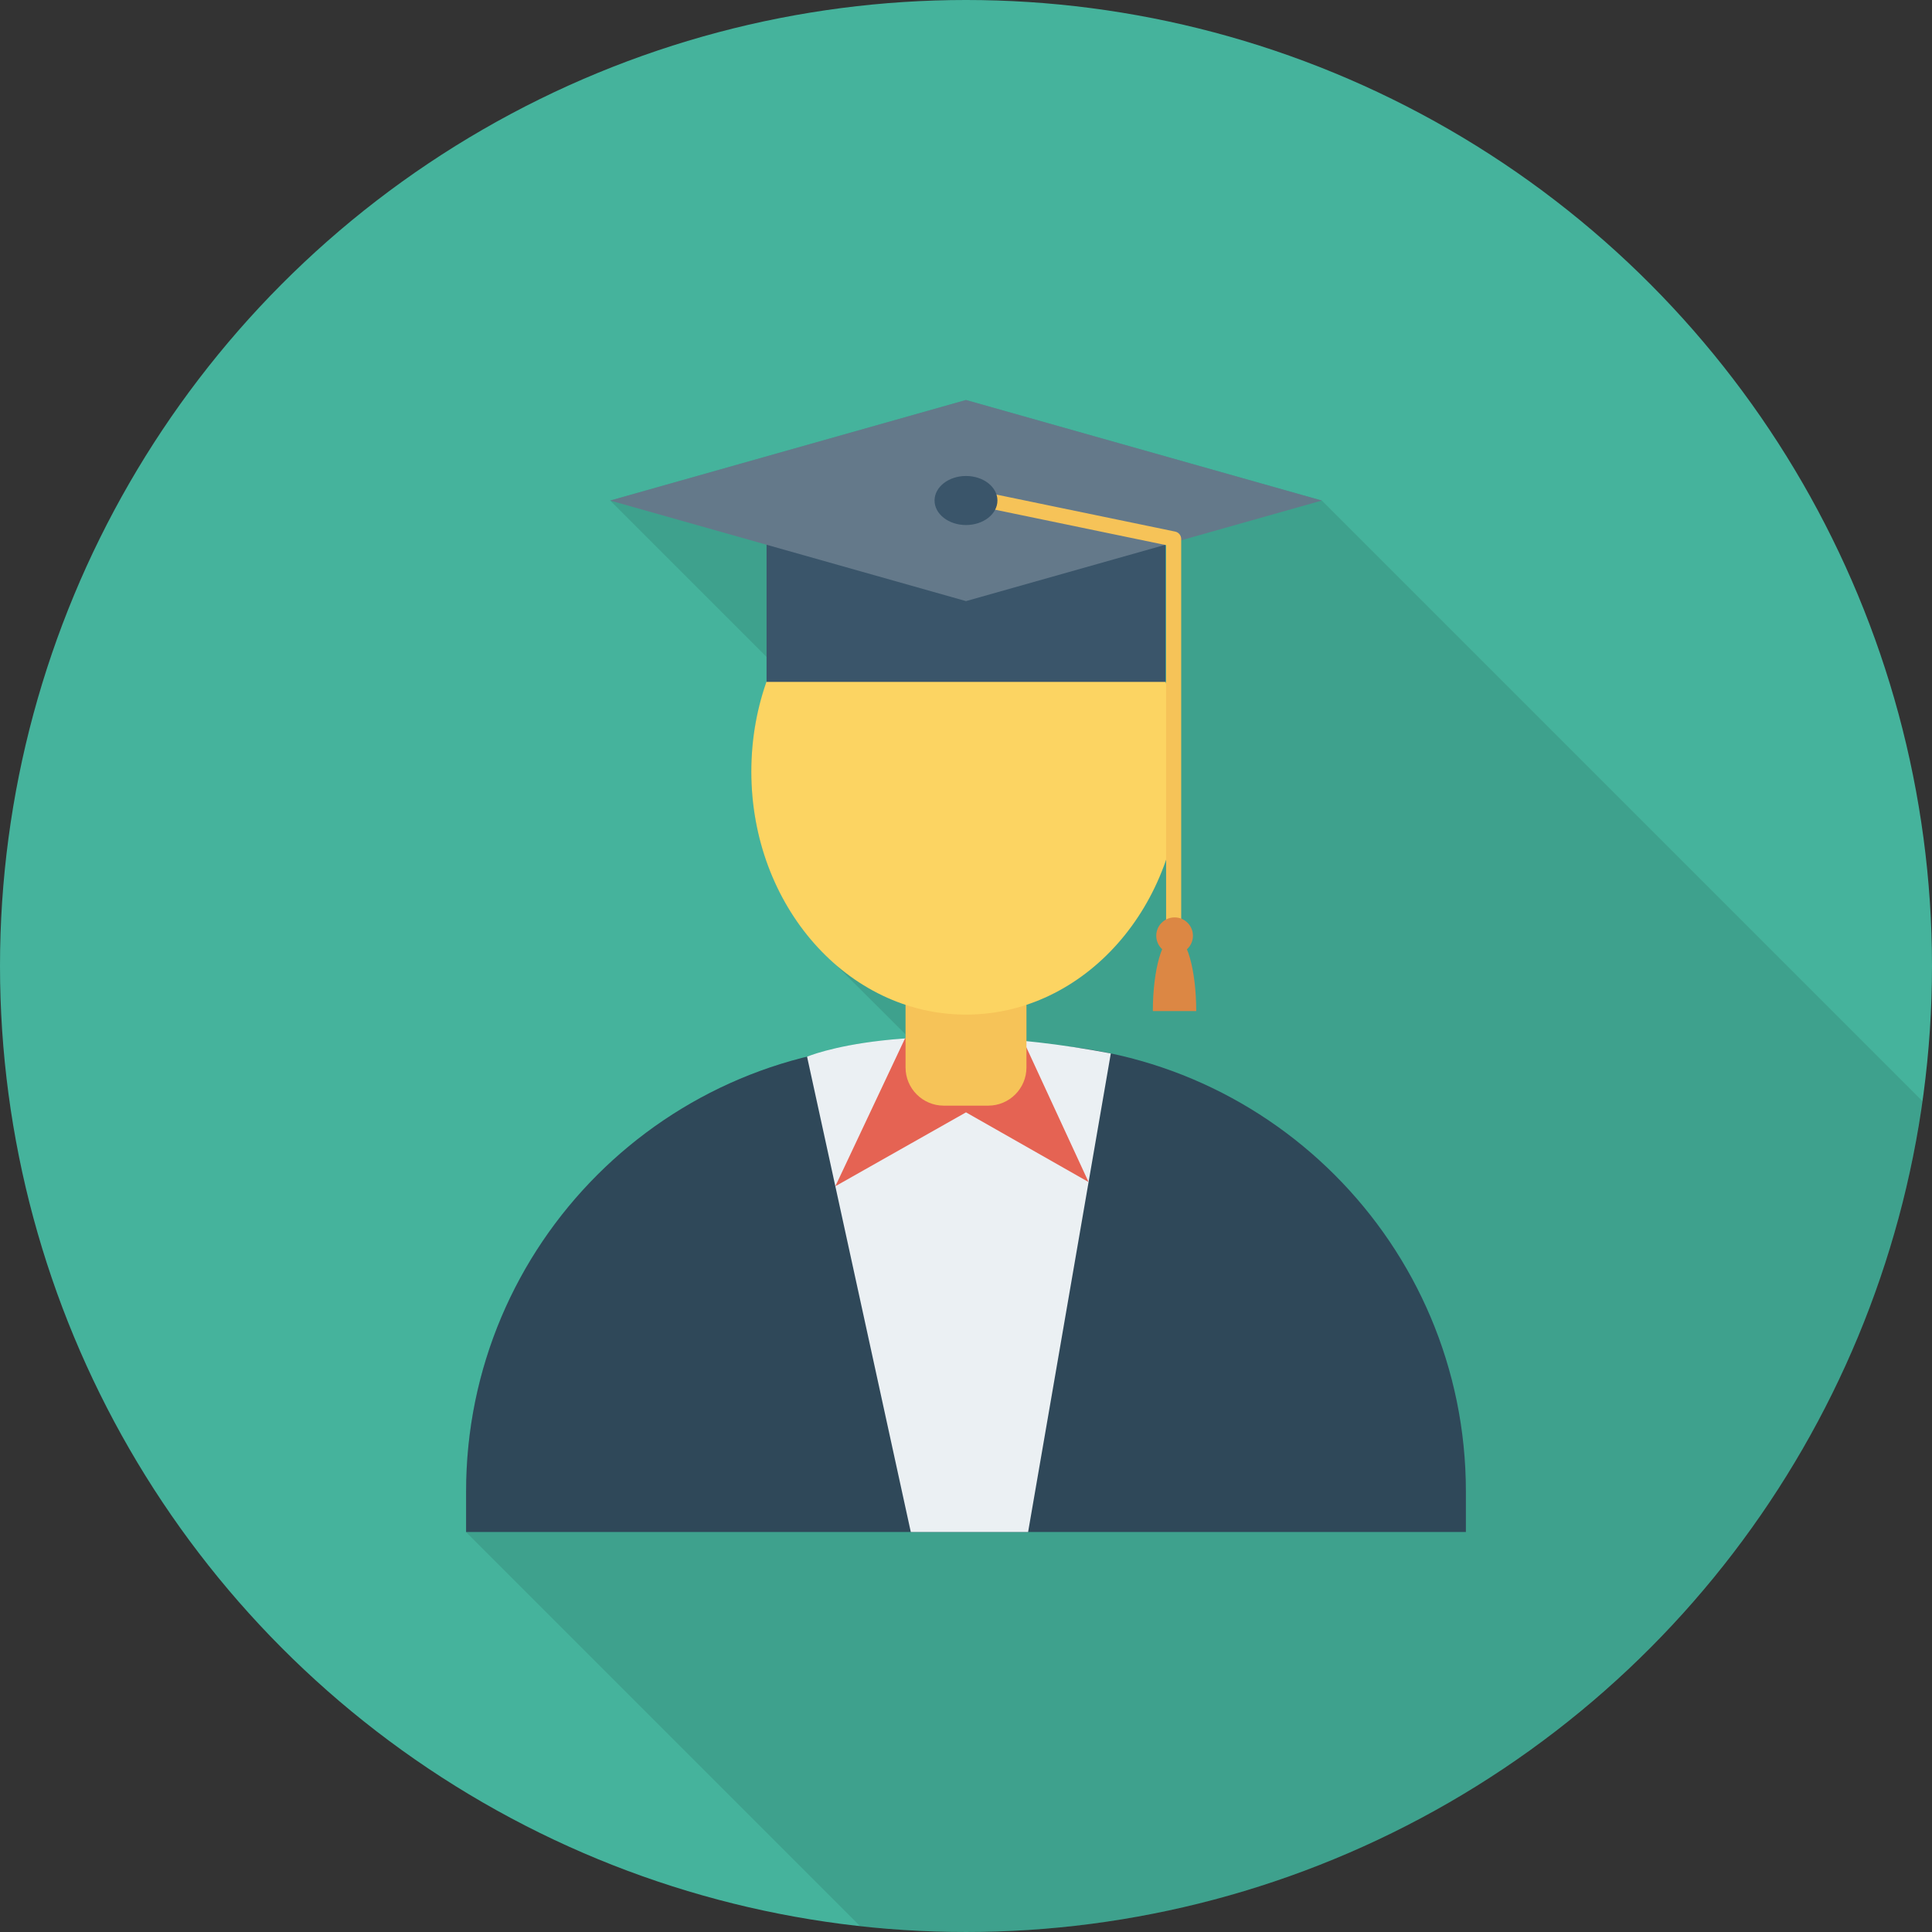 <?xml version="1.0" encoding="iso-8859-1"?>
<!-- Generator: Adobe Illustrator 19.0.0, SVG Export Plug-In . SVG Version: 6.00 Build 0)  -->
<svg version="1.1" id="Capa_1" xmlns="http://www.w3.org/2000/svg" xmlns:xlink="http://www.w3.org/1999/xlink" x="0px" y="0px"
	 viewBox="0 0 436.907 436.907" style="enable-background:new 0 0 436.907 436.907;" xml:space="preserve">
<rect x="0" y="0" width="436.907" height="436.907" fill="#333333" stroke="none"/>
<circle style="fill:#45B39C;" cx="218.453" cy="218.453" r="218.453"/>
<g style="opacity:0.1;">
	<path d="M434.735,249.002l-135.81-135.81l-80.487-22.733l-80.452,22.733l35.362,35.362v5.666
		c-2.185,6.281-3.447,13.107-3.447,20.275c0,18.022,7.714,33.963,19.524,43.998l-0.137-0.034l15.497,15.462v0.921h-0.137
		c-7.407,0.512-12.97,1.536-16.657,2.458c-3.311,0.819-5.12,1.536-5.462,1.673c-44.271,10.82-77.141,50.722-77.141,98.338v9.148
		l89.115,89.115c7.869,0.858,15.852,1.333,23.95,1.333C328.729,436.907,419.87,355.181,434.735,249.002z"/>
</g>
<path style="fill:#2F4859;" d="M230.243,236.049h-23.58c-55.923,0-101.257,45.334-101.257,101.257v9.147h226.095v-9.147
	C331.501,281.384,286.166,236.049,230.243,236.049z"/>
<path style="fill:#EBF0F3;" d="M182.512,238.96c0,0,22.237-9.494,68.69-0.733l-18.704,108.226H205.97L182.512,238.96z"/>
<polygon style="fill:#E56353;" points="231.177,234.839 246.175,267.315 218.453,251.55 188.906,268.26 204.658,234.839 "/>
<path style="fill:#F6C358;" d="M223.48,250.034h-10.053c-4.775,0-8.645-3.871-8.645-8.645v-19.042c0-3.22,2.611-5.831,5.831-5.831
	h15.682c3.22,0,5.831,2.611,5.831,5.831v19.042C232.125,246.164,228.255,250.034,223.48,250.034z"/>
<ellipse style="fill:#FCD462;" cx="218.453" cy="174.49" rx="48.548" ry="54.955"/>
<rect x="173.353" y="119.535" style="fill:#3A556A;" width="90.201" height="34.669"/>
<polygon style="fill:#64798A;" points="218.453,90.453 137.986,113.195 218.453,135.937 298.921,113.195 "/>
<path style="fill:#F6C358;" d="M265.412,211.16c-0.943,0-1.707-0.763-1.707-1.707v-86.177l-40.613-8.41
	c-0.923-0.192-1.517-1.095-1.323-2.018c0.193-0.925,1.11-1.508,2.017-1.325l41.973,8.692c0.793,0.165,1.36,0.862,1.36,1.672v87.567
	C267.119,210.397,266.355,211.16,265.412,211.16z"/>
<ellipse style="fill:#3A556A;" cx="218.453" cy="113.186" rx="7.11" ry="5.547"/>
<g>
	<circle style="fill:#DC8744;" cx="265.626" cy="211.61" r="4.147"/>
	<path style="fill:#DC8744;" d="M265.612,211.611c-2.709,0-4.905,7.629-4.905,17.041h9.809
		C270.516,219.24,268.321,211.611,265.612,211.611z"/>
</g>
<g>
</g>
<g>
</g>
<g>
</g>
<g>
</g>
<g>
</g>
<g>
</g>
<g>
</g>
<g>
</g>
<g>
</g>
<g>
</g>
<g>
</g>
<g>
</g>
<g>
</g>
<g>
</g>
<g>
</g>
</svg>
